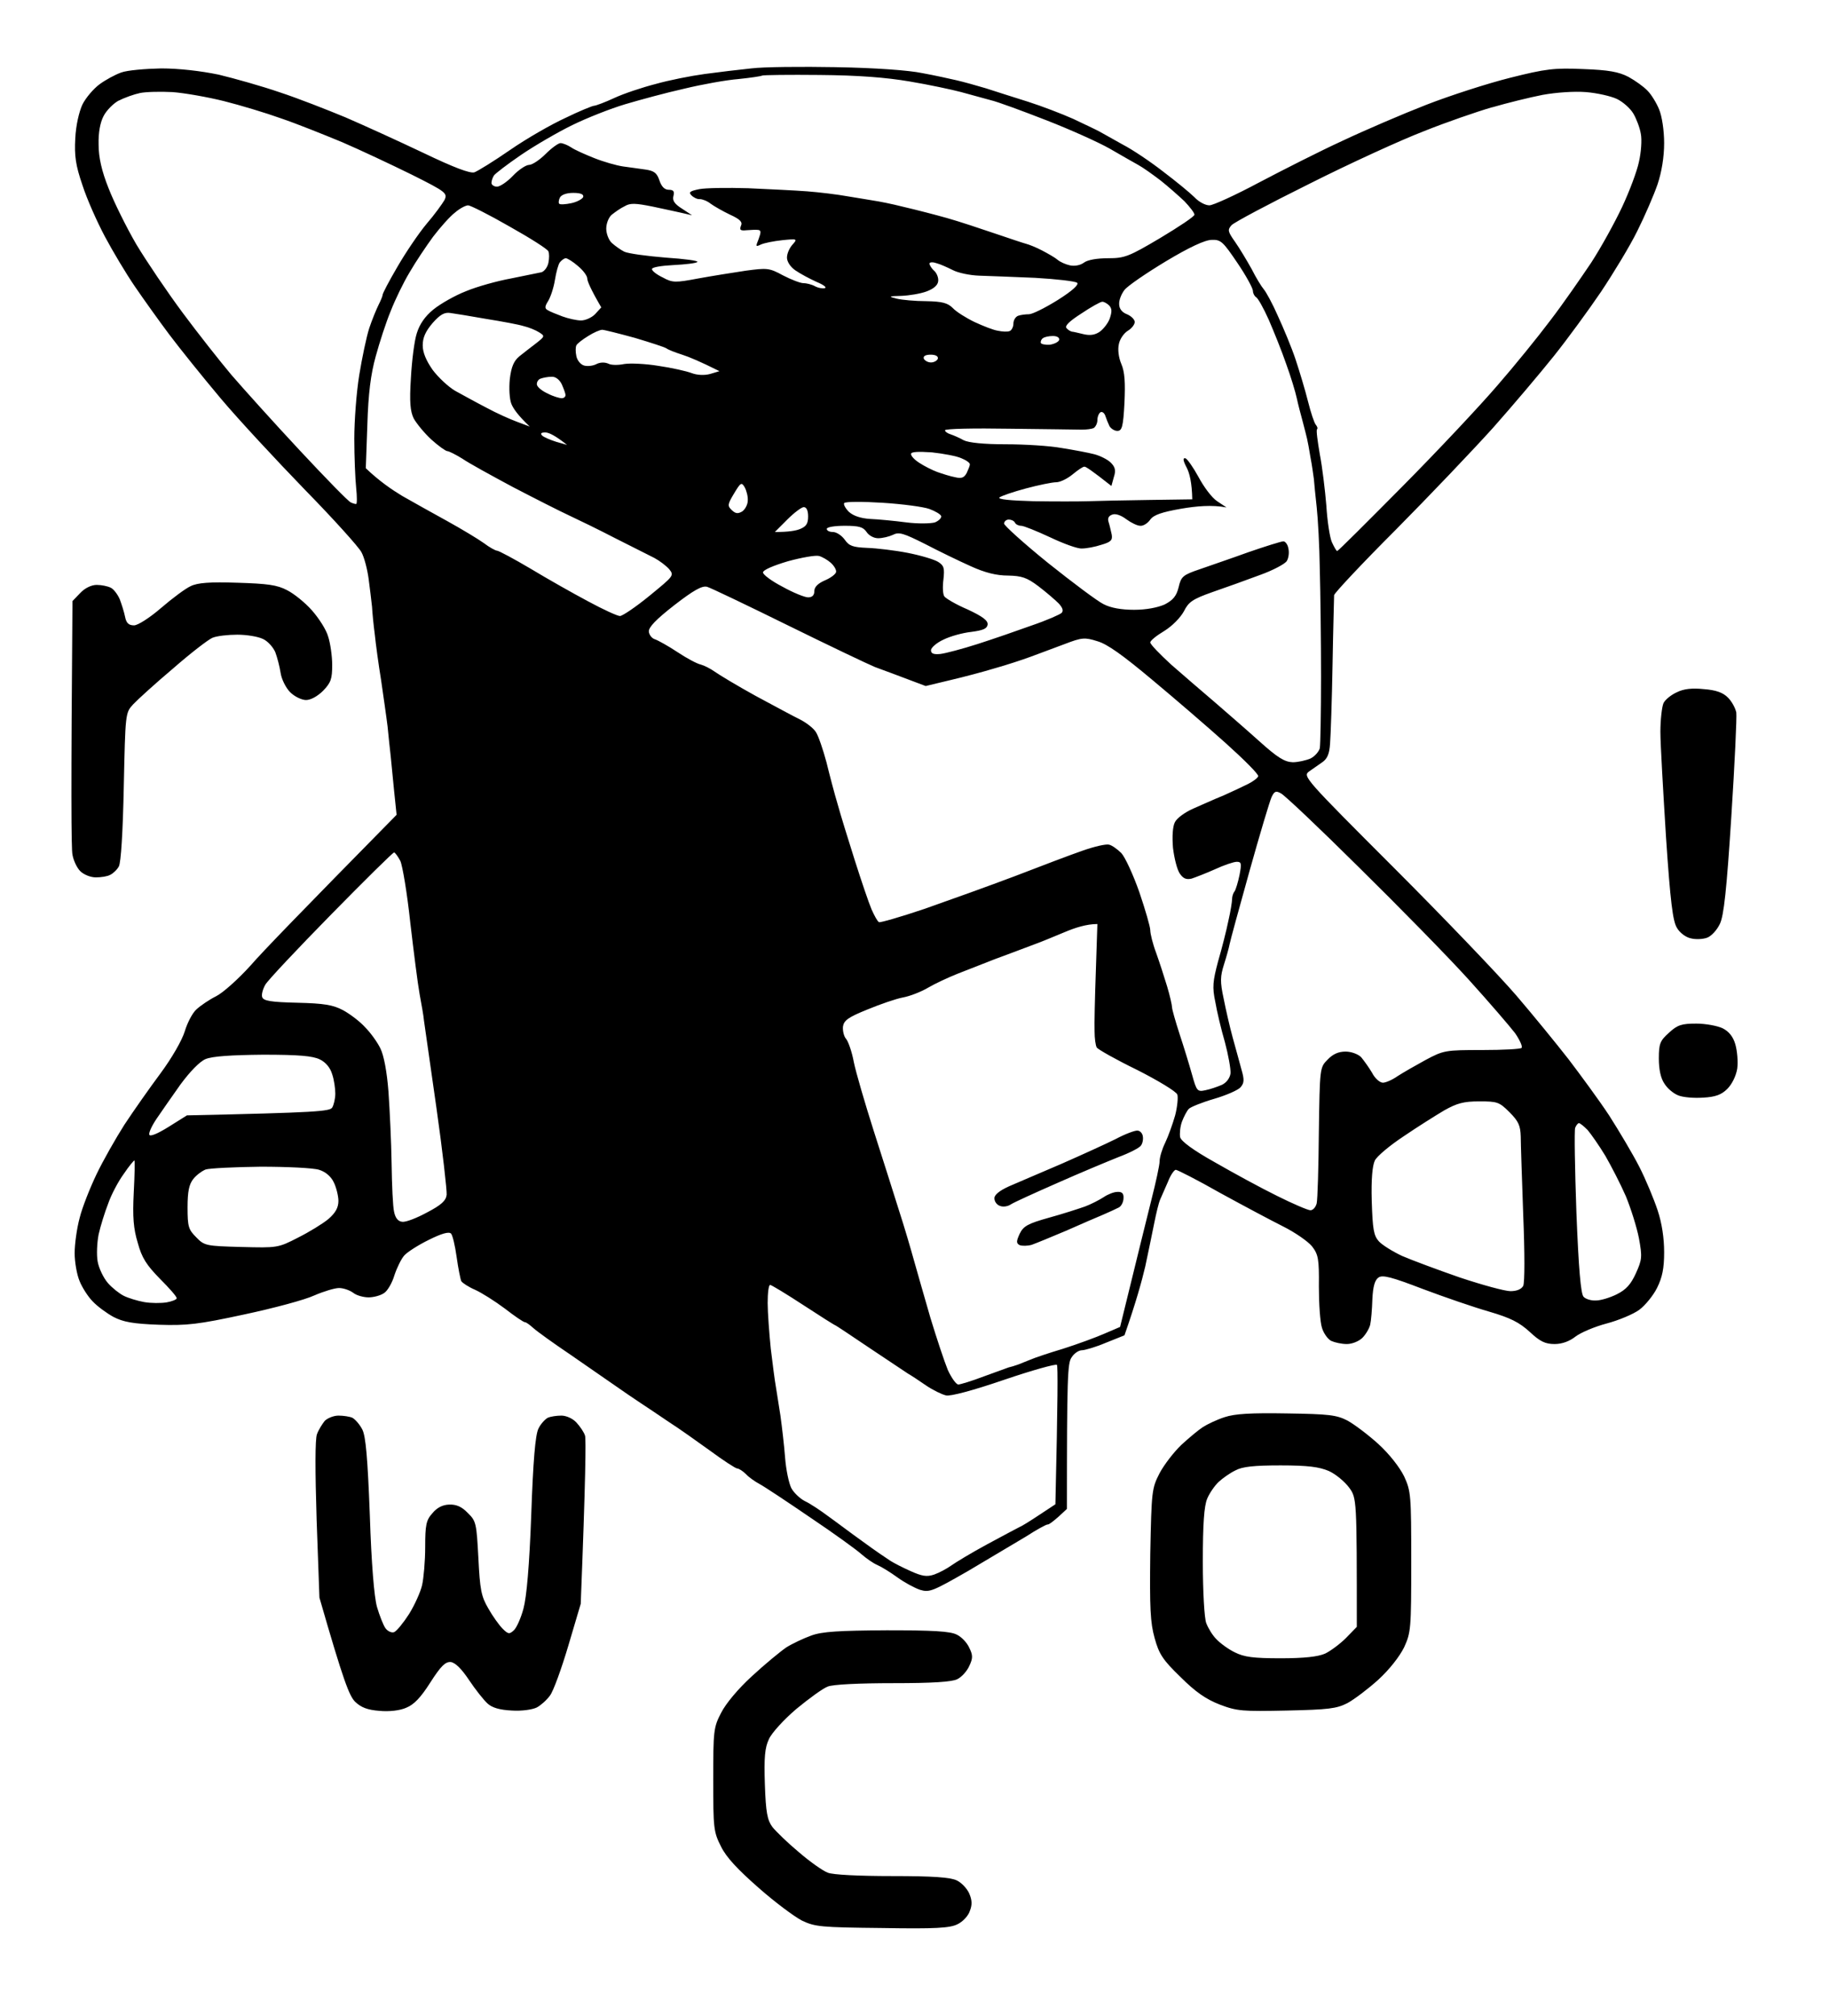<svg version="1.2" xmlns="http://www.w3.org/2000/svg" viewBox="0 0 588 648" width="588" height="648">
    <title>rawcon_new</title>
    <style>
        .s0 { fill: #000000 }
    </style>
    <path id="Path 0" fill-rule="evenodd" class="s0"
          d="m269 21.6c12.2 0.2 23.3 1 27.5 1.9 3.9 0.7 8.8 1.8 11 2.3 2.2 0.5 6.5 1.7 9.5 2.6 3 1 9.1 2.9 13.5 4.3 4.4 1.4 10.9 3.9 14.5 5.5 3.6 1.7 7.4 3.5 8.5 4.1 1.1 0.6 4.5 2.5 7.5 4.2 3.1 1.6 8.9 5.5 13 8.7 4.1 3.1 8.6 6.8 10 8.2 1.4 1.5 3.5 2.6 4.8 2.6 1.2 0 8.4-3.3 15.9-7.3 7.6-4 19.6-10.1 26.8-13.4 7.2-3.4 19.3-8.6 27-11.6 7.7-3 19.8-6.9 27-8.7 11.5-2.9 14.2-3.2 23.5-2.8 8.2 0.3 11.4 0.9 14.5 2.5 2.2 1.2 5 3.2 6.2 4.5 1.2 1.2 2.9 4 3.7 6 0.9 2.2 1.6 6.7 1.6 10.8 0 4.5-0.8 9.3-2.1 13.2-1.2 3.5-4.1 10.2-6.5 15-2.4 4.9-7.7 13.6-11.7 19.6-4 5.9-10.8 15.2-15.2 20.7-4.4 5.5-13.2 15.9-19.5 23-6.4 7.1-20.5 21.9-31.3 32.8-10.8 10.8-19.7 20.3-19.8 21 0 0.6-0.3 10.6-0.5 22.2-0.2 11.6-0.6 23-0.8 25.5-0.2 3.3-0.9 4.9-2.5 6-1.2 0.8-3.1 2.2-4.3 3-2 1.5-1.2 2.4 27.4 31 16.2 16.2 33.9 34.7 39.3 41 5.4 6.3 12.9 15.5 16.8 20.5 3.8 5 9.7 13 13 18 3.2 5 7.6 12.4 9.7 16.5 2.1 4.1 4.7 10.4 5.9 14 1.4 4.2 2.1 9 2.1 13.5 0 5.2-0.6 8.1-2.3 11.5-1.2 2.4-3.8 5.6-5.7 7-1.9 1.4-6.7 3.4-10.5 4.4-3.8 1-8.3 2.9-10 4.2-1.9 1.5-4.3 2.4-6.7 2.4-3 0-4.7-0.8-8-3.9-3.4-3.1-6.2-4.5-13-6.5-4.9-1.4-14.5-4.7-21.4-7.3-9.9-3.8-12.9-4.6-14.2-3.7-1.2 0.8-1.8 2.8-2 7-0.1 3.2-0.4 6.9-0.7 8.2-0.3 1.2-1.4 3.1-2.5 4.2-1.1 1.1-3.3 2-5 2-1.7 0-3.9-0.5-5-1-1.1-0.5-2.5-2.5-3-4.2-0.6-1.8-1-7.8-1-13.3 0.1-8.9-0.2-10.3-2.2-12.9-1.3-1.6-5.5-4.5-9.3-6.4-3.8-1.9-13-6.8-20.3-10.8-7.2-4.1-13.7-7.4-14.2-7.4-0.5 0-1.7 1.7-2.5 3.8-0.9 2-2 4.6-2.5 5.7-0.5 1.1-1.3 4.5-1.9 7.5-0.6 3-1.9 9.3-2.9 14-1.1 4.7-3 11.6-6.7 22.2l-6 2.4c-3.3 1.4-6.8 2.4-7.7 2.4-1 0-2.5 1-3.3 2.3-1.3 1.8-1.5 6.3-1.5 48.7l-2.7 2.5c-1.6 1.4-3.1 2.6-3.5 2.5-0.5 0-3.6 1.7-7 3.9-3.5 2.1-11.8 7-18.5 11-11.5 6.6-12.5 7-15.5 6.1-1.8-0.6-5.1-2.4-7.3-4-2.2-1.6-5.1-3.4-6.5-4-1.4-0.6-3.6-2.2-5-3.4-1.4-1.3-8.7-6.6-16.3-11.7-7.6-5.2-15-10.1-16.5-10.9-1.5-0.8-3.5-2.2-4.4-3.2-1-1-2.3-1.8-2.8-1.8-0.5 0-4.5-2.6-8.7-5.7-4.3-3.1-10.2-7.3-13.2-9.2-2.9-2-7-4.7-9.1-6.1-2.1-1.4-5.8-3.9-8.2-5.6-2.3-1.6-8.8-6.1-14.3-9.9-5.5-3.7-10.9-7.6-12-8.6-1.1-1-2.3-1.9-2.7-1.9-0.5 0-3.4-2-6.5-4.4-3.2-2.4-7.5-5.1-9.5-6-2.1-0.9-4.1-2.2-4.5-2.8-0.3-0.7-1-4.2-1.5-7.8-0.5-3.6-1.3-7-1.8-7.5-0.7-0.7-3.1 0-7.1 2-3.3 1.6-6.9 3.9-7.9 5-1 1.1-2.4 4-3.2 6.4-0.7 2.4-2.2 5-3.3 5.7-1.1 0.8-3.4 1.4-5 1.4-1.6 0-3.9-0.6-5-1.5-1.1-0.8-3.1-1.5-4.5-1.5-1.4 0-5 1.1-8 2.4-3 1.4-13.1 4.1-22.5 6.1-14.8 3.2-18.4 3.6-27.5 3.3-8.3-0.3-11.4-0.9-14.5-2.5-2.2-1.2-5.2-3.4-6.7-5-1.5-1.5-3.4-4.5-4.2-6.5-0.9-2.1-1.6-6.2-1.6-9 0-2.9 0.7-8 1.6-11.3 0.8-3.3 3.3-9.6 5.4-14 2.1-4.4 6.2-11.6 9-16 2.9-4.4 8.1-11.8 11.6-16.5 3.7-5 6.9-10.6 7.8-13.5 0.8-2.7 2.5-6 3.8-7.1 1.3-1.2 4.1-3.1 6.3-4.2 2.2-1.1 7.1-5.5 11-9.8 3.8-4.4 16-17 47-48.5l-0.8-7.7c-0.4-4.2-0.9-9.3-1.1-11.2-0.2-1.9-0.7-6.2-1-9.5-0.4-3.3-1.4-10.1-2.1-15-0.8-4.9-1.7-11.5-2-14.5-0.4-3-0.8-7.1-0.9-9-0.2-1.9-0.7-6-1.1-9-0.4-3-1.4-6.9-2.3-8.5-0.8-1.6-9-10.7-18.1-20-9.1-9.4-21.4-22.6-27.2-29.5-5.8-6.9-13.2-16.1-16.5-20.5-3.3-4.4-8.3-11.4-11.1-15.5-2.8-4.1-7.1-11.3-9.6-16-2.5-4.7-5.8-12.1-7.2-16.5-2.2-6.4-2.6-9.4-2.3-15 0.2-4.2 1.2-8.5 2.3-10.9 1.1-2.2 3.6-5.1 5.5-6.5 1.9-1.4 5-3.1 7-3.8 1.9-0.7 7.7-1.2 12.8-1.3 5.7 0 12.7 0.8 18.5 2 5 1.2 13.9 3.7 19.7 5.7 5.8 1.9 15.2 5.6 21 8 5.8 2.5 17 7.6 25 11.4 10 4.8 15.1 6.7 16.5 6.3 1.1-0.4 6.3-3.6 11.5-7.2 5.2-3.6 13.2-8.2 17.8-10.3 4.5-2.2 8.7-3.9 9.2-3.9 0.5 0 3.5-1.1 6.5-2.5 3-1.4 9-3.4 13.3-4.5 4.2-1.2 11.3-2.6 15.7-3.2 4.4-0.6 11.1-1.4 15-1.8 3.9-0.5 16.2-0.6 27.5-0.4zm-31.5 3.8c-3.9 0.3-11.7 1.7-17.5 3.1-5.8 1.3-14.3 3.6-19 5-4.7 1.4-12.3 4.4-17 6.7-4.7 2.3-12.1 6.6-16.5 9.6-4.4 3-8.3 6-8.7 6.6-0.4 0.6-0.8 1.7-0.8 2.4 0 0.6 0.8 1.2 1.8 1.2 0.9 0 3.2-1.5 5.1-3.5 1.8-1.9 4.2-3.5 5.2-3.5 1 0 3.4-1.6 5.3-3.5 1.9-1.9 4.1-3.5 4.8-3.5 0.7 0 2.2 0.6 3.3 1.3 1.1 0.8 4.5 2.3 7.5 3.5 3 1.2 7.2 2.4 9.3 2.7 2 0.3 5.3 0.7 7.2 1 2.8 0.4 3.7 1.1 4.5 3.5q1 3 3 3c1.5 0 1.9 0.5 1.5 2-0.4 1.5 0.4 2.6 2.8 4.1l3.2 2.1c-4.6-1.1-9-2-12.7-2.8-5.5-1.1-7.2-1.2-9-0.1-1.3 0.6-3.1 1.9-4.1 2.7-1 0.8-1.8 2.8-1.8 4.5 0 1.6 0.8 3.7 1.8 4.6 1 0.9 2.8 2.2 4 2.8 1.3 0.6 7.2 1.4 13.3 1.9 6 0.4 10.6 1 10.2 1.4-0.4 0.4-3.8 0.8-7.7 1-3.9 0.2-7 0.7-6.9 1.3 0 0.6 1.6 1.8 3.5 2.7 3.1 1.7 4 1.7 11.4 0.3 4.4-0.8 11.3-1.9 15.3-2.5 6.8-0.9 7.5-0.9 11.9 1.5 2.7 1.4 5.6 2.5 6.5 2.5 1 0 2.7 0.4 3.8 1 1.1 0.6 2.6 0.8 3.2 0.6 0.7-0.2-0.5-1.1-2.7-2-2.2-1-5.2-2.6-6.8-3.7-1.6-1.1-2.7-2.8-2.7-4.1 0-1.3 0.8-3.1 1.8-4.2 1.6-1.8 1.6-1.9-3.3-1.4-2.8 0.3-5.8 0.9-6.9 1.4-1.7 0.8-1.7 0.7-0.7-1.8 0.8-2.2 0.8-2.8-0.2-2.9-0.6-0.1-2.3 0-3.7 0.1-2 0.2-2.3-0.1-1.8-1.4 0.6-1.2-0.2-2.1-3.5-3.6-2.3-1.1-5.1-2.7-6.2-3.5-1.1-0.9-2.7-1.5-3.5-1.5-0.8 0.1-2-0.5-2.7-1.2-1-1-0.5-1.4 2.5-2 2-0.4 9.1-0.5 15.7-0.3 6.6 0.3 15.1 0.7 19 1 3.9 0.3 9.7 1 13 1.6 3.3 0.5 7.1 1.2 8.5 1.4 1.4 0.2 5.6 1 9.5 2 3.9 0.9 10.1 2.5 14 3.6 3.9 1.1 10.8 3.4 15.5 5 4.7 1.6 9.2 3.1 10 3.3 0.8 0.2 3.1 1.1 5 2.1 1.9 1 4.2 2.3 5 3 0.8 0.7 2.6 1.5 4 1.8 1.5 0.3 3.3 0 4.5-0.9 1.2-0.9 4.3-1.4 7.8-1.4 5.2 0 6.6-0.5 16.7-6.5 6-3.6 11-6.9 11-7.5 0-0.6-1.5-2.5-3.2-4.3-1.8-1.7-5.3-4.8-7.7-6.7-2.5-1.9-5.7-4.2-7.2-5-1.5-0.8-5.6-3.2-9.1-5.2-3.5-2-12.6-6.1-20.3-9.1-7.7-3-15.8-6-18-6.5-2.2-0.6-6.5-1.8-9.5-2.6-3-0.8-10.5-2.4-16.5-3.4-7.6-1.3-16.6-2-29-2.1-9.9-0.1-18.2 0-18.5 0.2-0.3 0.2-3.6 0.7-7.5 1.1zm-199.3 6.9c-1.7 0.9-4 3.2-4.9 5-1.1 2.1-1.7 5.3-1.6 9.2 0 4.1 1 8.5 3.2 14 1.7 4.4 5.7 12.5 8.9 18 3.3 5.5 10 15.4 14.9 22 4.9 6.6 12 15.6 15.7 20 3.8 4.4 13.6 15.3 22 24.3 8.3 8.9 15.7 16.5 16.4 16.7 0.6 0.3 1.4 0.5 1.7 0.5 0.3 0 0.3-2.4 0-5.2-0.3-2.9-0.6-10-0.6-15.8 0-5.8 0.7-15 1.6-20.5 0.9-5.5 2.3-12.2 3.2-15 0.9-2.7 2.3-6.1 3-7.5 0.7-1.4 1.3-2.8 1.3-3.2 0-0.5 2.1-4.5 4.8-9.1 2.6-4.5 6.8-10.7 9.3-13.7 2.6-3 5.1-6.5 5.8-7.7 1-2.2 0.6-2.6-10.6-8.2-6.5-3.2-16.5-7.9-22.3-10.4-5.8-2.4-14.5-5.9-19.5-7.6-5-1.8-13.3-4.3-18.5-5.6-5.2-1.3-12.6-2.6-16.5-2.9-3.9-0.2-8.6-0.1-10.5 0.3-1.9 0.4-5 1.5-6.7 2.4zm441.4 2.2c-4.8 1.4-14.7 4.8-21.9 7.7-7.3 2.8-23.9 10.4-36.8 16.9-12.9 6.4-24.2 12.4-25 13.3-1.3 1.5-1.2 2 1.2 5.4 1.4 2 3.8 6 5.3 8.7 1.4 2.8 3.2 5.7 3.9 6.5 0.7 0.8 2.8 4.6 4.5 8.5 1.8 3.9 4.4 10.1 5.7 14 1.3 3.9 3.1 9.9 4 13.5 0.9 3.6 2 6.9 2.5 7.5 0.5 0.6 0.7 1.2 0.4 1.5-0.3 0.3 0.2 3.9 0.9 8 0.8 4.1 1.7 11.6 2.1 16.5 0.3 4.9 1.1 10.3 1.8 11.8 0.7 1.5 1.4 2.8 1.7 2.8 0.3 0 9.7-9.4 21-20.8 11.3-11.4 25-26 30.4-32.3 5.5-6.3 13.2-15.8 17.1-21 4-5.2 9.8-13.6 13.1-18.5 3.2-4.9 7.7-13.1 10-18 2.3-4.9 4.8-11.5 5.4-14.5 0.7-3 1-7.1 0.6-9-0.3-1.9-1.4-4.8-2.4-6.5-1-1.7-3.4-3.8-5.3-4.7-1.9-0.9-6.3-1.9-9.9-2.2-3.8-0.3-9.6 0.1-14 0.9-4.1 0.8-11.4 2.6-16.2 4zm-299.8 31c0.3 0.3 2 0.2 3.9-0.2 1.9-0.4 3.6-1.4 3.8-2q0.3-1.3-3.2-1.3c-2.2 0-3.8 0.6-4.3 1.5-0.4 0.8-0.5 1.8-0.2 2zm-40.5 10.5c-2.2 3-5.7 8.2-7.6 11.5-2 3.3-4.7 8.9-6.1 12.5-1.5 3.6-3.6 10.1-4.8 14.5-1.6 5.7-2.4 12-2.7 22l-0.5 14c4.4 4.2 8.4 6.9 11.7 8.9 3.3 1.9 9.8 5.5 14.5 8.1 4.7 2.6 10 5.8 11.8 7.1 1.7 1.3 3.7 2.4 4.2 2.4 0.5 0 5.4 2.6 10.8 5.8 5.3 3.2 13.6 7.9 18.5 10.5 4.8 2.6 9.4 4.7 10.2 4.7 0.8 0 5.1-2.9 9.5-6.5 7.8-6.4 8-6.5 6.3-8.6-1-1.1-3.1-2.7-4.8-3.6-1.6-0.8-7.3-3.7-12.5-6.3-5.2-2.7-12-6-15-7.4-3-1.4-11.1-5.5-18-9.1-6.9-3.7-14.2-7.7-16.2-9.1-2.1-1.3-4.3-2.4-4.8-2.4-0.5 0-2.9-1.7-5.1-3.7-2.3-2.1-4.8-5.2-5.7-6.8-1.1-2.3-1.4-5.2-0.9-13 0.3-5.5 1.1-12 1.9-14.4 0.9-2.9 2.6-5.4 5.3-7.6 2.2-1.8 6.9-4.5 10.5-5.9 3.6-1.5 10.1-3.3 14.5-4.1 4.4-0.9 8.8-1.8 9.8-2 0.9-0.3 1.9-1.6 2.2-3 0.3-1.4 0.3-3.1 0-3.7-0.2-0.7-5.9-4.3-12.5-8-6.6-3.8-12.6-6.8-13.3-6.8-0.8 0-2.7 1-4.2 2.3-1.6 1.2-4.7 4.7-7 7.7zm222.2 17.2c-1 1.3-1.8 3.3-1.7 4.6 0 1.4 0.9 2.6 2.5 3.2 1.4 0.6 2.5 1.7 2.5 2.5 0 0.8-1 2.1-2.2 2.8-1.3 0.8-2.6 2.7-2.9 4.3-0.4 1.7-0.1 4.3 0.8 6.4 1.1 2.6 1.3 5.9 1 12.5-0.4 7.7-0.8 9-2.3 9-0.9 0-2-0.7-2.5-1.5-0.4-0.8-1-2.3-1.3-3.2-0.3-1-1-1.6-1.6-1.3-0.5 0.3-1 1.4-1 2.5 0 1.1-0.6 2.2-1.2 2.6-0.7 0.3-2.4 0.5-3.8 0.5-1.4 0-11.8-0.2-23.2-0.3-11.5-0.2-20.8 0-20.8 0.5 0 0.4 0.8 1 1.8 1.3 0.9 0.3 2.8 1.1 4.2 1.9 1.6 0.8 6.5 1.3 13.5 1.3 6.1 0 14.2 0.5 18 1.2 3.8 0.6 8.6 1.5 10.5 2 1.9 0.5 4.3 1.7 5.3 2.7 1.4 1.4 1.7 2.5 1 4.6l-0.8 2.9c-6.2-4.9-8.3-6.3-8.7-6.2-0.5 0-2.1 1.1-3.8 2.5-1.7 1.4-4 2.5-5.2 2.5-1.3 0-5.7 0.9-9.8 2-4.1 1.1-7.9 2.4-8.5 2.9-0.6 0.6 3.5 1 11 1.2 6.6 0.1 14.5 0.1 17.5 0 3-0.1 11.8-0.3 19.5-0.4l14-0.2c-0.1-5.4-0.9-8.5-1.8-10.2-1.2-2.3-1.3-3.2-0.4-3 0.6 0.2 2.5 2.9 4.2 6 1.7 3.2 4.3 6.7 6 7.8l3 2c-4.7-0.9-9.8-0.4-14.5 0.4-6.3 1.1-8.9 2-10 3.5-0.8 1.2-2.3 2.1-3.2 2-1 0-3-1-4.5-2.1-1.7-1.3-3.5-1.9-4.5-1.5-1.2 0.4-1.6 1.2-1.2 2.4 0.3 0.9 0.7 2.7 1 4 0.3 1.8-0.2 2.4-3.3 3.3-2.1 0.7-4.9 1.2-6.3 1.2-1.4 0.1-6-1.6-10.2-3.6-4.3-2-8.5-3.7-9.3-3.7-0.8 0-1.7-0.4-2-1-0.3-0.6-1.2-1-2-1-0.8 0-1.5 0.6-1.5 1.3 0 0.6 6.4 6.4 14.2 12.7 7.9 6.3 15.9 12.3 17.8 13.2 2.3 1.2 5.7 1.8 9.8 1.8 3.9 0 7.5-0.7 9.8-1.7 2.7-1.4 3.8-2.7 4.5-5.5 0.8-3.5 1.4-4 6.7-5.8 3.1-1.1 10.2-3.5 15.7-5.5 5.5-1.9 10.6-3.5 11.3-3.5 0.6 0 1.4 1 1.6 2.3 0.3 1.2 0.1 3-0.5 4-0.5 0.9-4.4 3-8.6 4.5-4.3 1.6-11.2 4.1-15.3 5.5-6.5 2.3-7.7 3.2-9.2 6.2-1.1 2-3.7 4.7-6.3 6.3-2.5 1.5-4.5 3.1-4.5 3.7 0 0.6 3 3.7 6.7 7.1 3.8 3.3 10 8.7 13.8 11.9 3.8 3.3 10.4 9 14.5 12.7 6 5.4 8.2 6.7 10.8 6.8 1.7 0 4.3-0.6 5.7-1.2 1.4-0.7 2.7-2.2 3-3.3 0.2-1.1 0.4-11.4 0.4-23 0-11.6-0.2-27.1-0.4-34.5-0.1-7.4-0.6-16.4-1-20-0.4-3.6-0.8-7.6-0.9-9-0.2-1.4-0.6-4.5-1.1-7-0.4-2.5-0.9-5.2-1.1-6-0.2-0.8-0.8-3.3-1.4-5.5-0.6-2.2-1.5-5.6-1.9-7.5-0.4-1.9-1.9-6.9-3.4-11-1.4-4.1-4-10.5-5.6-14.2-1.7-3.8-3.5-7-4.1-7.3-0.5-0.3-1-1.2-1-2 0-0.8-2.2-4.9-5-9-4.6-6.8-5.3-7.5-8.2-7.4-2.2 0-7.3 2.4-14.8 6.9-6.3 3.8-12.3 7.9-13.3 9.2zm-183.1-3.2c-0.4 2.5-1.4 5.5-2.2 6.8-1.1 1.7-1.1 2.4-0.1 2.9 0.6 0.4 2.8 1.3 4.7 2 1.9 0.7 4.6 1.3 6 1.3 1.4 0 3.4-0.9 4.5-2l2-2.2c-3.5-6-4.5-8.5-4.5-9.3 0-0.8-1.3-2.6-3-4-1.6-1.4-3.4-2.5-3.9-2.5-0.5 0-1.3 0.6-1.9 1.3-0.5 0.6-1.2 3.2-1.6 5.7zm121.9-3c0.9 0.8 1.5 2.4 1.3 3.5-0.2 1.3-1.6 2.4-3.8 3.2-1.9 0.7-5.5 1.3-8 1.4-4.2 0.1-4.3 0.2-1.5 0.9 1.7 0.4 5.9 0.8 9.5 0.8 5.2 0.1 6.9 0.6 8.5 2.2 1.1 1.2 4.3 3.2 7 4.5 2.8 1.3 6.1 2.6 7.5 2.8 1.4 0.3 3.1 0.4 3.8 0.1 0.6-0.2 1.2-1.3 1.2-2.4 0-1.1 0.7-2.2 1.5-2.5 0.8-0.3 2.4-0.5 3.5-0.5 1.1 0 5.3-2.1 9.3-4.6 4.6-2.9 6.8-4.9 6.2-5.5-0.5-0.5-6.6-1.2-13.5-1.6-6.9-0.3-15-0.6-18-0.7-3-0.1-6.8-0.9-8.5-1.8-1.6-0.8-4-1.9-5.2-2.2-1.1-0.4-2.2-0.4-2.3 0.1 0 0.4 0.6 1.5 1.5 2.3zm42.6 18.5c0.5 0.6 1.3 1 1.7 1.1 0.4 0 2 0.4 3.7 0.8 2.1 0.5 3.7 0.3 5.3-0.8 1.2-0.9 2.7-2.8 3.2-4.3 0.7-2.1 0.7-3.1-0.2-4.1-0.7-0.7-1.8-1.3-2.3-1.2-0.5 0-3.6 1.7-6.7 3.8-3.9 2.5-5.4 4-4.7 4.7zm-207 5.5c0 2.3 1.1 4.9 3.2 7.9 1.8 2.4 5 5.4 7.2 6.7 2.2 1.2 6.7 3.7 10 5.4 3.3 1.8 7.8 3.8 10 4.6l4 1.5c-3.8-3.6-5.3-5.8-5.9-7.3-0.6-1.5-0.8-4.9-0.5-8 0.5-4 1.3-5.8 3.1-7.3 1.4-1.1 3.8-3 5.4-4.2 2.8-2.2 2.8-2.3 0.9-3.5-1.1-0.7-3.3-1.6-5-2-1.6-0.5-7-1.5-12-2.3-5-0.9-10.1-1.7-11.5-1.9-1.9-0.3-3.3 0.5-5.7 3.2-2.3 2.7-3.2 4.7-3.2 7.2zm49.4 0c-0.3 0.6-0.3 2.1 0 3.5 0.3 1.4 1.4 2.7 2.5 3 1.1 0.3 2.9 0.1 4-0.5 1.2-0.6 2.7-0.6 3.8-0.1 0.9 0.5 3.2 0.5 5.1 0.1 1.9-0.3 6.8-0.1 11 0.6 4.2 0.6 9 1.7 10.6 2.3 1.8 0.7 4.2 0.8 6 0.3l3-0.9c-6.2-3.1-9.8-4.6-12-5.3-2.2-0.7-4.5-1.6-5-2-0.5-0.4-5.2-1.9-10.2-3.4-5.1-1.4-9.9-2.6-10.5-2.6-0.7 0-2.8 0.9-4.5 2-1.8 1.1-3.5 2.4-3.8 3zm149.3-0.8c0.1 0.4 1.4 0.7 2.9 0.6 1.4-0.2 2.8-0.9 3-1.5 0.2-0.8-0.7-1.3-2-1.3-1.3 0-2.7 0.3-3.2 0.7-0.5 0.3-0.8 1-0.7 1.5zm-35.3 6.3c1 0 2-0.6 2.2-1.2 0.2-0.8-0.7-1.3-2.3-1.3-1.7 0-2.5 0.5-2.2 1.3 0.3 0.6 1.3 1.2 2.3 1.2zm-126.7 7.1c0.1 0.8 1.7 2.1 3.5 2.9 1.7 0.9 3.8 1.5 4.5 1.5 0.6 0 1.2-0.4 1.2-1 0-0.6-0.6-2.1-1.2-3.5-0.8-1.6-2.1-2.5-3.3-2.4-1.1 0-2.7 0.3-3.5 0.6-0.7 0.2-1.3 1.1-1.2 1.9zm6.2 18.4l3.5 1c-3.9-3.1-5.9-4-7-4q-2 0-1 1c0.5 0.5 2.6 1.4 4.5 2zm116.8 6.8c1.5 1 4.1 2.3 5.7 2.9 1.7 0.6 4.2 1.4 5.8 1.7 2.1 0.5 2.9 0.1 3.7-1.4 0.5-1.1 1-2.3 1-2.7 0.1-0.5-1.2-1.4-2.7-2-1.5-0.7-5.8-1.5-9.5-1.9-4.4-0.3-6.7-0.2-6.7 0.5-0.1 0.6 1.1 1.9 2.7 2.9zm-60.3 15.2c1.2 1.1 1.9 1.2 3.3 0.4 0.9-0.6 1.8-2.2 1.8-3.5 0.1-1.3-0.4-3.2-1-4.3-1-1.7-1.3-1.5-3.4 2-2.1 3.5-2.2 4-0.7 5.4zm37.6 0.5c1.4 1.3 3.8 2.1 6.8 2.3 2.5 0.1 7.8 0.6 11.6 1.1 3.9 0.5 8 0.4 9.3 0 1.2-0.5 2.1-1.4 2-2-0.2-0.6-1.9-1.6-3.8-2.3-1.9-0.7-8.7-1.6-15.1-2-6.4-0.4-11.9-0.4-12.3 0.1-0.3 0.4 0.4 1.7 1.5 2.8zm-23.8 6.5c4.4 0 6.8-0.4 8.2-1 1.9-0.8 2.5-1.7 2.5-4 0-1.9-0.5-3-1.4-3-0.7 0-3.1 1.8-5.3 4zm18.7 0c1.1 0 2.8 1.1 3.8 2.5 1.4 2 2.6 2.4 7.2 2.6 3 0.1 8.9 0.8 13 1.6 4.1 0.8 8.5 2.1 9.8 2.9 1.9 1.2 2.1 2 1.7 5.7-0.3 2.3-0.2 4.7 0.3 5.4 0.4 0.6 3.7 2.6 7.5 4.2 4.9 2.3 6.6 3.6 6.4 4.9-0.2 1.3-1.5 1.8-5.2 2.3-2.8 0.3-6.8 1.4-9 2.5-2.2 1-4 2.6-4 3.4 0 1.1 0.9 1.4 3 1.2 1.7-0.2 7-1.6 12-3.2 5-1.6 12.8-4.3 17.5-6 4.7-1.6 9-3.5 9.5-4q1-1-1-3.1c-1.1-1.1-4-3.6-6.5-5.5-3.7-2.8-5.4-3.3-9.7-3.4-3.7 0-7.4-0.9-12-3-3.8-1.7-10.4-4.9-14.8-7.2-6.8-3.4-8.3-3.9-10.2-2.9-1.3 0.6-3.4 1.1-4.8 1.1-1.4 0-3-0.9-3.7-2-1.1-1.6-2.4-2-7-2-3.2 0-5.8 0.4-5.8 1 0 0.6 0.9 1 2 1zm-22.5 13c0 0.7 2.8 2.8 6.3 4.6 3.4 1.9 7.1 3.4 8.2 3.4q2 0 2-2 0-2 3.5-3.5c1.9-0.8 3.5-2.1 3.5-2.7 0.1-0.7-0.7-2-1.7-2.9-1-0.9-2.7-1.9-3.8-2.2-1.1-0.3-5.6 0.5-10 1.7-4.7 1.4-8 2.8-8 3.6zm-36.7 19c0.1 1.1 1 2.2 2 2.5 0.9 0.3 4.2 2.1 7.2 4.1 3 2 6.4 3.8 7.5 4 1.1 0.3 3.1 1.3 4.5 2.3 1.4 1 7.2 4.5 13 7.7 5.8 3.1 12.2 6.6 14.3 7.6 2 1 4.4 2.8 5.2 4.1 0.8 1.2 2.3 5.6 3.4 9.7 1 4.1 2.6 10.2 3.6 13.5 0.9 3.3 3.4 11.4 5.5 18 2.1 6.6 4.5 13.7 5.4 15.8 0.9 2 1.9 3.9 2.4 4.1 0.4 0.2 7-1.7 14.7-4.3 7.7-2.7 20.8-7.4 29-10.5 8.3-3.2 18-6.9 21.8-8.2 3.7-1.3 7.5-2.2 8.5-1.9 0.9 0.2 2.7 1.5 3.9 2.7 1.2 1.3 3.8 6.9 5.8 12.6 1.9 5.6 3.5 11.1 3.5 12.2 0 1.1 0.8 4.4 1.9 7.3 1 2.8 2.6 7.7 3.5 10.7 0.9 3 1.6 6.1 1.6 6.8 0 0.6 1.1 4.5 2.4 8.5 1.3 3.9 3.1 9.8 4 13 1.5 5.4 1.7 5.7 4.4 5.1 1.5-0.3 3.8-1.1 5.2-1.7 1.5-0.7 2.6-2.2 2.8-3.7 0.1-1.4-0.7-5.9-1.8-10-1.2-4.1-2.6-10-3.1-13-1-4.7-0.8-6.6 0.9-13 1.2-4.1 2.7-10 3.3-13 0.7-3 1.2-6.2 1.2-7 0-0.8 0.3-1.9 0.8-2.5 0.4-0.6 1.1-2.9 1.6-5.3 0.7-3.7 0.6-4.2-0.9-4.2-1 0-4.2 1.1-7 2.4-2.9 1.3-6.3 2.6-7.5 3-1.7 0.4-2.7 0-3.8-1.6-0.9-1.3-1.8-5-2.2-8.3-0.3-3.7-0.1-6.8 0.6-8.2 0.6-1.3 3.2-3.2 5.9-4.4 2.6-1.1 6.9-3.1 9.7-4.2 2.7-1.2 6.3-2.9 7.9-3.7 1.6-0.8 3.1-1.9 3.3-2.5 0.2-0.6-4.5-5.3-10.4-10.6-5.9-5.3-16.6-14.5-23.8-20.5-9.2-7.7-14.3-11.4-17.5-12.3-4.1-1.3-5-1.2-10.5 0.9-3.3 1.2-8.2 3.1-11 4.1-2.7 1-7.9 2.7-11.5 3.7-3.6 1.1-10 2.8-14.3 3.8l-7.9 1.9c-9.5-3.6-14.1-5.3-16.3-6.1-2.2-0.9-14.8-6.9-28-13.4-13.2-6.5-24.9-12.1-26-12.4-1.6-0.4-4.3 1.1-10.5 5.9-5.9 4.6-8.3 7.1-8.2 8.5zm193.1 77c-3.3 11.8-6.2 22.4-6.4 23.5-0.2 1.1-1 4-1.8 6.5-1.2 3.8-1.3 5.5-0.1 11 0.7 3.6 2 9.2 2.9 12.5 0.9 3.3 2.2 7.9 2.8 10.2 1 3.4 0.9 4.4-0.3 5.8-0.8 0.9-4.7 2.6-8.5 3.7-3.8 1.1-7.5 2.6-8.1 3.2-0.6 0.6-1.6 2.5-2.2 4.1-0.6 1.6-0.8 3.9-0.6 5 0.3 1.3 4.2 4.2 11.2 8.1 5.9 3.4 14.9 8.3 20 10.8 5 2.5 9.9 4.6 10.7 4.6 0.8 0 1.7-1 2-2.2 0.3-1.3 0.6-11.6 0.7-23 0.3-20.5 0.3-20.7 2.8-23.2 1.7-1.8 3.5-2.6 5.8-2.6 1.8 0 4 0.8 5 1.8 0.9 1.1 2.5 3.3 3.5 5 0.9 1.8 2.5 3.2 3.5 3.2 0.9 0 3-0.9 4.7-2.1 1.7-1.1 5.7-3.4 9-5.2 5.8-3.1 6.4-3.2 18.2-3.2 6.7 0 12.4-0.3 12.7-0.7 0.3-0.5-0.6-2.5-2.1-4.7-1.6-2.1-8.3-9.9-14.9-17.2-6.7-7.4-22.6-23.6-35.3-36.1-12.7-12.6-24-23.3-25.1-23.8-1.6-0.9-2.1-0.7-3 1.2-0.6 1.3-3.8 12-7.1 23.8zm-316.4 36.5c-0.8 1.4-1.3 3.2-1 4 0.4 1.2 2.8 1.6 11.3 1.8 8.6 0.2 11.5 0.7 14.7 2.4 2.2 1.2 5.4 3.6 7.1 5.5 1.8 1.8 4 4.9 4.9 6.8 1.1 2.2 2.1 7.4 2.6 14 0.4 5.8 0.9 16.1 1 23 0.1 6.9 0.4 13.9 0.8 15.5 0.4 2 1.3 3.1 2.6 3.2 1.1 0.2 4.7-1.2 8-3 4.6-2.4 6.1-3.8 6.3-5.7 0.1-1.4-1.3-14-3.3-28-2-14-3.8-26.6-4-28-0.1-1.4-0.8-5.2-1.4-8.5-0.6-3.3-1.9-13.6-3-23-1-9.4-2.5-18.3-3.2-19.8-0.8-1.5-1.7-2.7-2-2.7-0.4 0-9.5 9-20.3 20-10.8 11-20.3 21.1-21.1 22.5zm246-12.5c-2.7 1-7.9 3-11.5 4.3-3.6 1.4-9 3.5-12 4.7-3 1.2-7.3 3.2-9.5 4.5-2.2 1.3-5.8 2.7-8 3.1-2.2 0.4-7.4 2.2-11.5 3.9-6.2 2.5-7.5 3.5-7.8 5.5-0.1 1.4 0.3 3.1 1 3.9 0.7 0.8 1.9 4.2 2.5 7.5 0.7 3.4 3.6 13.3 6.4 22.1 2.8 8.8 6.5 20.3 8.1 25.5 1.7 5.2 3.8 12.4 4.8 16 1 3.6 3.4 11.9 5.3 18.5 2 6.6 4.5 14.1 5.6 16.8 1.2 2.6 2.7 4.7 3.4 4.7 0.6 0 4.3-1.1 8.2-2.6 3.9-1.4 7.5-2.7 8-2.9 0.5-0.1 1.9-0.5 3-0.9 1.1-0.4 2.9-1.2 4-1.6 1.1-0.5 5.8-2.1 10.5-3.5 4.7-1.5 10.7-3.7 13.4-4.9l4.9-2.1c5.9-24 8.7-35.5 10.1-41 1.4-5.5 2.6-11 2.6-12.2 0-1.3 0.8-4 1.8-6 1-2.1 2.4-6 3.2-8.8 0.7-2.7 1-5.8 0.7-6.7-0.4-1-6.2-4.5-12.9-7.9-6.8-3.3-12.6-6.6-13-7.2-0.4-0.7-0.7-3-0.7-5.2-0.1-2.2 0.1-10.9 0.4-19.2l0.5-15.3c-3.5 0-7.2 1.2-10.5 2.6-3.3 1.4-8.2 3.4-11 4.4zm-273.3 44.6c-2.7 3.8-6.1 8.7-7.6 10.9-1.5 2.2-2.6 4.5-2.4 5.2 0.2 0.7 2.5-0.2 6.2-2.5l5.9-3.7c41.8-0.9 45.9-1.3 46.7-2.5 0.5-0.8 1-2.9 1-4.5 0-1.6-0.4-4.5-1-6.2-0.6-2.1-2.1-3.9-4-4.8-2.3-1.1-6.6-1.5-18.2-1.5-10.4 0.1-16.3 0.5-18.5 1.4-1.9 0.8-5 4-8.1 8.2zm393.3 16.6c-4.4 2.9-8.6 6.4-9.3 7.8-0.8 1.7-1.2 6-1 13.1 0.3 9 0.6 11 2.3 12.9 1.1 1.2 4.5 3.3 7.5 4.7 3 1.3 11.3 4.4 18.5 6.9 7.2 2.4 14.5 4.4 16.3 4.4 2 0 3.5-0.6 4.1-1.7 0.5-1.1 0.5-10.5 0-22.8-0.4-11.5-0.8-22.9-0.8-25.2-0.1-3.5-0.7-4.9-3.6-7.8-3.3-3.3-3.9-3.5-9.7-3.5-5.1 0-7.2 0.6-11.3 2.9-2.7 1.6-8.6 5.3-13 8.3zm55.5 24.6c0.7 17.7 1.4 26.1 2.3 27 0.6 0.7 2.4 1.3 4 1.2 1.5 0 4.5-0.9 6.7-2 3-1.5 4.5-3.2 6.1-6.7 2-4.4 2.1-5.3 1-11.3-0.7-3.6-2.6-9.6-4.2-13.5-1.7-3.9-4.7-9.7-6.6-13-2-3.3-4.6-7-5.7-8.3-1.2-1.2-2.4-2.2-2.8-2.2-0.3 0-0.9 0.7-1.2 1.5-0.3 0.8-0.1 13.1 0.4 27.3zm-472-3c-1.1 2.8-2.5 7.3-3.1 10-0.5 2.6-0.7 6.5-0.3 8.7 0.4 2.2 1.9 5.3 3.3 6.9 1.4 1.6 3.7 3.4 5.1 4.1 1.4 0.7 4.3 1.6 6.5 2 2.2 0.4 5.5 0.4 7.3 0.1 1.7-0.3 3.2-0.9 3.2-1.3 0.1-0.5-2.4-3.3-5.4-6.3-4.3-4.4-5.8-6.7-7.1-11.5-1.4-4.6-1.7-8.3-1.3-16.2 0.3-5.7 0.4-10.3 0.2-10.3-0.2 0-1.8 1.9-3.4 4.3-1.7 2.3-4 6.6-5 9.5zm27.3-7.8c-1.3 1.7-1.8 3.9-1.8 9.1 0 6.2 0.3 7.1 2.8 9.6 2.6 2.7 3.2 2.8 14.5 3.1 11.5 0.3 11.8 0.3 18.2-3 3.6-1.8 8-4.5 9.8-6 2.3-2 3.2-3.7 3.2-5.8 0-1.6-0.7-4.4-1.5-6-0.9-1.9-2.7-3.4-4.7-4-1.8-0.6-10.3-1-18.8-1-8.5 0.1-16.5 0.5-17.7 0.9-1.2 0.5-3 1.8-4 3.1zm185.7 54.5c0.6 5 1.3 10.4 1.6 12 0.3 1.6 0.9 5.9 1.5 9.5 0.5 3.6 1.2 9.6 1.5 13.5 0.3 3.9 1.2 8.2 2 9.8 0.8 1.5 2.8 3.4 4.4 4.2 1.7 0.8 5 3 7.4 4.8 2.4 1.7 7.4 5.5 11.2 8.2 3.8 2.8 7.8 5.5 8.9 6.2 1.1 0.7 4 2.2 6.5 3.3 3.6 1.6 5.1 1.9 7.5 1.1 1.7-0.6 4.1-1.9 5.5-2.9 1.4-1 6.5-4.1 11.5-6.8 5-2.7 9.7-5.2 10.5-5.6 0.8-0.3 3.8-2.2 6.5-4l5-3.3c0.8-34.1 0.8-44.4 0.5-44.8-0.3-0.4-7.9 1.7-17 4.8-9.9 3.4-17.4 5.4-18.7 5-1.3-0.3-4.2-1.7-6.4-3.2-2.3-1.6-4.9-3.3-5.8-3.8-0.8-0.5-6.4-4.3-12.3-8.2-5.9-4-10.9-7.3-11-7.3-0.2 0-4.8-2.9-10.3-6.5-5.5-3.6-10.3-6.5-10.7-6.5-0.5 0-0.8 2.6-0.8 5.8 0 3.1 0.5 9.7 1 14.7zm-171.5-246.2c9.7 0.3 12.8 0.7 16 2.4 2.2 1.1 5.8 4 8 6.5 2.2 2.5 4.6 6.2 5.2 8.4 0.7 2.1 1.3 6.3 1.3 9.1 0 4.5-0.4 5.7-2.9 8.3-1.8 1.8-4 3-5.5 3-1.4 0-3.7-1.1-5.1-2.5-1.4-1.4-2.8-4.2-3.1-6.3-0.3-2-1.1-5-1.7-6.6-0.7-1.6-2.4-3.5-3.9-4.2-1.6-0.8-5.3-1.4-8.3-1.4-3 0-6.6 0.4-8 1-1.4 0.6-7.1 5-12.7 9.9-5.7 4.8-11.4 10-12.8 11.5-2.5 2.7-2.5 2.9-3 26.4-0.3 14.6-0.9 24.5-1.6 25.7-0.6 1.1-1.9 2.3-2.8 2.7-0.9 0.5-2.9 0.8-4.6 0.8-1.7 0-3.9-0.9-5-2-1.1-1.1-2.2-3.5-2.5-5.3-0.4-1.7-0.5-20.8 0-81.5l2.5-2.6c1.5-1.6 3.6-2.6 5.3-2.6 1.5 0 3.5 0.4 4.5 0.9 0.9 0.4 2.2 2.1 2.9 3.7 0.6 1.6 1.4 4.1 1.7 5.6 0.4 2.1 1.2 2.8 2.9 2.8 1.2 0 5-2.4 8.7-5.6 3.6-3.1 7.9-6.3 9.5-7 2.2-1.1 6.2-1.4 15-1.1zm471.5 34.2c3.9 0.3 6.1 1.1 7.7 2.7 1.3 1.3 2.4 3.4 2.7 4.8 0.2 1.4-0.5 16.4-1.6 33.5-1.5 23.5-2.4 31.9-3.7 34.5-0.9 1.9-2.7 3.9-4.1 4.4-1.4 0.5-3.7 0.6-5.2 0.2-1.6-0.3-3.6-1.8-4.5-3.4-1.3-2.1-2.1-8.3-3.5-29.2-0.9-14.6-1.8-29.8-1.8-33.8 0-3.9 0.5-8.1 1-9.2 0.5-1.1 2.5-2.7 4.3-3.5 2.2-1.1 4.9-1.4 8.7-1zm-2.5 107.5c3 0 6.8 0.7 8.5 1.5 2 1 3.4 2.7 4.1 5.2 0.6 2.1 0.9 5.6 0.6 7.8-0.4 2.4-1.7 5-3.2 6.5-1.9 1.9-3.9 2.6-7.8 2.8-2.9 0.2-6.4-0.1-7.9-0.7-1.6-0.6-3.6-2.3-4.5-3.8-1.2-1.7-1.8-4.6-1.8-8.1 0-4.8 0.4-5.7 3.3-8.3 2.7-2.5 4.1-2.9 8.7-2.9zm-260.3 195c14.8 0 20.5 0.3 22.6 1.4 1.5 0.7 3.3 2.6 4 4.2 1.2 2.4 1.2 3.4 0 5.9-0.7 1.6-2.4 3.5-3.8 4.2-1.7 0.9-8 1.3-20.7 1.3-10.8 0-19.4 0.4-21 1.1-1.6 0.6-6.1 3.9-10.1 7.2-4 3.4-8 7.8-8.8 9.7-1.3 2.7-1.6 5.9-1.3 14.5 0.3 9.1 0.8 11.5 2.4 13.7 1.1 1.4 4.9 5.1 8.5 8.1 3.6 3.1 7.7 6 9.3 6.6 1.6 0.7 10.2 1.1 20.7 1.1 13.2 0 18.7 0.4 20.8 1.4 1.5 0.7 3.3 2.6 4 4.2 0.9 2.1 1 3.6 0.2 5.6-0.5 1.6-2.3 3.5-4 4.3-2.4 1.2-7 1.5-24.2 1.2-19.8-0.2-21.6-0.4-25.8-2.4-2.5-1.3-8.8-6-14-10.6-6.6-5.8-10.3-9.7-12-13.2-2.4-4.7-2.5-5.9-2.5-21.5 0-15.6 0.1-16.8 2.5-21.4 1.5-3 5.5-7.8 10-11.9 4.1-3.8 9.1-7.9 11-9.2 1.9-1.2 5.5-2.9 8-3.8 3.5-1.3 8.9-1.6 24.3-1.7zm128.7-69.7c13.6 0.2 16 0.5 19.5 2.3 2.2 1.2 6.7 4.6 9.9 7.5 3.6 3.3 6.8 7.4 8.3 10.4 2.2 4.8 2.3 6 2.3 27.5 0 21.5-0.1 22.7-2.3 27.5-1.5 3-4.7 7.1-8.3 10.4-3.2 2.9-7.7 6.3-9.9 7.5-3.5 1.8-6.1 2.1-19.5 2.4-14.2 0.3-16 0.2-21.5-1.9-4.4-1.7-7.8-4-12.7-8.9-5.7-5.5-6.9-7.4-8.3-12.5-1.4-5-1.6-9.6-1.4-27 0.4-20.4 0.5-21.1 3-26 1.5-2.8 4.6-6.8 7-9.1 2.4-2.2 5.5-4.8 6.9-5.7 1.4-0.9 4.5-2.4 7-3.2 3.3-1.1 8.5-1.4 20-1.2zm-21.9 22c-1.3 1.2-3 3.7-3.7 5.4-1 2.4-1.4 8.1-1.4 20.3 0 9.7 0.5 18.2 1.1 19.7 0.6 1.6 2 3.9 3.2 5.1 1.2 1.3 3.9 3.3 6 4.3 3 1.5 5.9 1.9 14.7 1.9 7.6 0 12-0.5 14.3-1.5 1.7-0.8 4.8-3.1 6.7-5l3.5-3.6c0-41.2 0-41.4-2.5-44.8-1.4-1.9-4.3-4.3-6.5-5.3-3.1-1.3-6.6-1.8-15.5-1.8-8.5 0-12.3 0.4-14.5 1.6-1.7 0.8-4.1 2.5-5.4 3.7zm-283-21.3c1.6 0 3.6 0.3 4.5 0.7 0.9 0.5 2.4 2.2 3.2 3.8 1.1 2.2 1.7 9.2 2.4 27.5 0.5 15.6 1.4 26.3 2.3 29.5 0.8 2.7 2 5.8 2.7 6.8 0.7 1 2 1.6 2.8 1.3 0.8-0.3 3-3 4.8-5.8 1.8-2.9 3.7-7.1 4.2-9.3 0.5-2.2 1-7.7 1-12.3 0-7 0.3-8.6 2.3-10.8q2.2-2.7 5.4-2.8c2.3-0.1 4.1 0.7 6 2.7 2.7 2.6 2.8 3.4 3.4 14.5 0.5 10.1 0.9 12.3 3.2 16.2 1.4 2.5 3.5 5.4 4.6 6.5 1.8 1.8 2.2 1.8 3.6 0.5 0.9-0.8 2.3-4 3.1-7 1-3.7 1.9-13.8 2.5-30.3 0.6-17.1 1.3-25.5 2.3-27.5 0.7-1.5 2.1-3 3-3.5 0.9-0.4 2.8-0.7 4.4-0.7 1.5 0 3.6 0.9 4.8 2.2 1.2 1.3 2.5 3.2 2.8 4.3 0.3 1.1 0.2 13.7-1.4 54l-4 13.5c-2.2 7.4-4.8 14.6-5.9 16-1 1.4-2.9 3.1-4.2 3.8-1.4 0.7-4.8 1.2-8 1-4-0.2-6.4-0.9-7.9-2.3-1.2-1.1-3.9-4.5-5.9-7.5-2.4-3.6-4.4-5.6-5.9-5.8-1.7-0.1-3.1 1.2-6.5 6.5-3.1 4.9-5.3 7.2-7.8 8.2-2 0.9-5.5 1.3-8.6 1-3.9-0.3-5.9-1.1-7.8-2.9-1.9-1.9-3.7-6.4-11.5-33.5l-0.9-25c-0.5-15.8-0.5-25.9 0.1-27.5 0.5-1.4 1.7-3.3 2.5-4.3 0.9-0.9 2.9-1.7 4.4-1.7zm256.9-91.6c0.8 0 1.6 0.9 1.7 1.8 0.2 1-0.1 2.4-0.6 3-0.4 0.7-3.7 2.4-7.2 3.7-3.5 1.4-12.4 5.1-19.6 8.3-7.3 3.2-14.1 6.3-15 6.9-1 0.7-2.6 0.9-3.5 0.5-1-0.3-1.8-1.4-1.8-2.4-0.1-1.1 1.6-2.5 4.7-3.9 2.6-1.1 10.2-4.4 16.8-7.2 6.6-2.9 14.5-6.5 17.5-8 3-1.6 6.2-2.8 7-2.7zm-6.5 19.7c1.5-0.1 2.1 0.5 2 2 0 1.2-0.7 2.6-1.5 3-0.8 0.4-3.1 1.5-5 2.3-1.9 0.8-7.3 3.1-12 5.2-4.7 2-9.6 4-11 4.5-1.4 0.4-3.1 0.4-3.9 0.1-1.1-0.6-1.1-1.2 0-3.6 1.2-2.5 2.6-3.3 9.4-5.2 4.4-1.2 9.6-2.9 11.6-3.6 1.9-0.7 4.6-2.1 6-3 1.3-0.9 3.3-1.7 4.4-1.7z"/>
</svg>